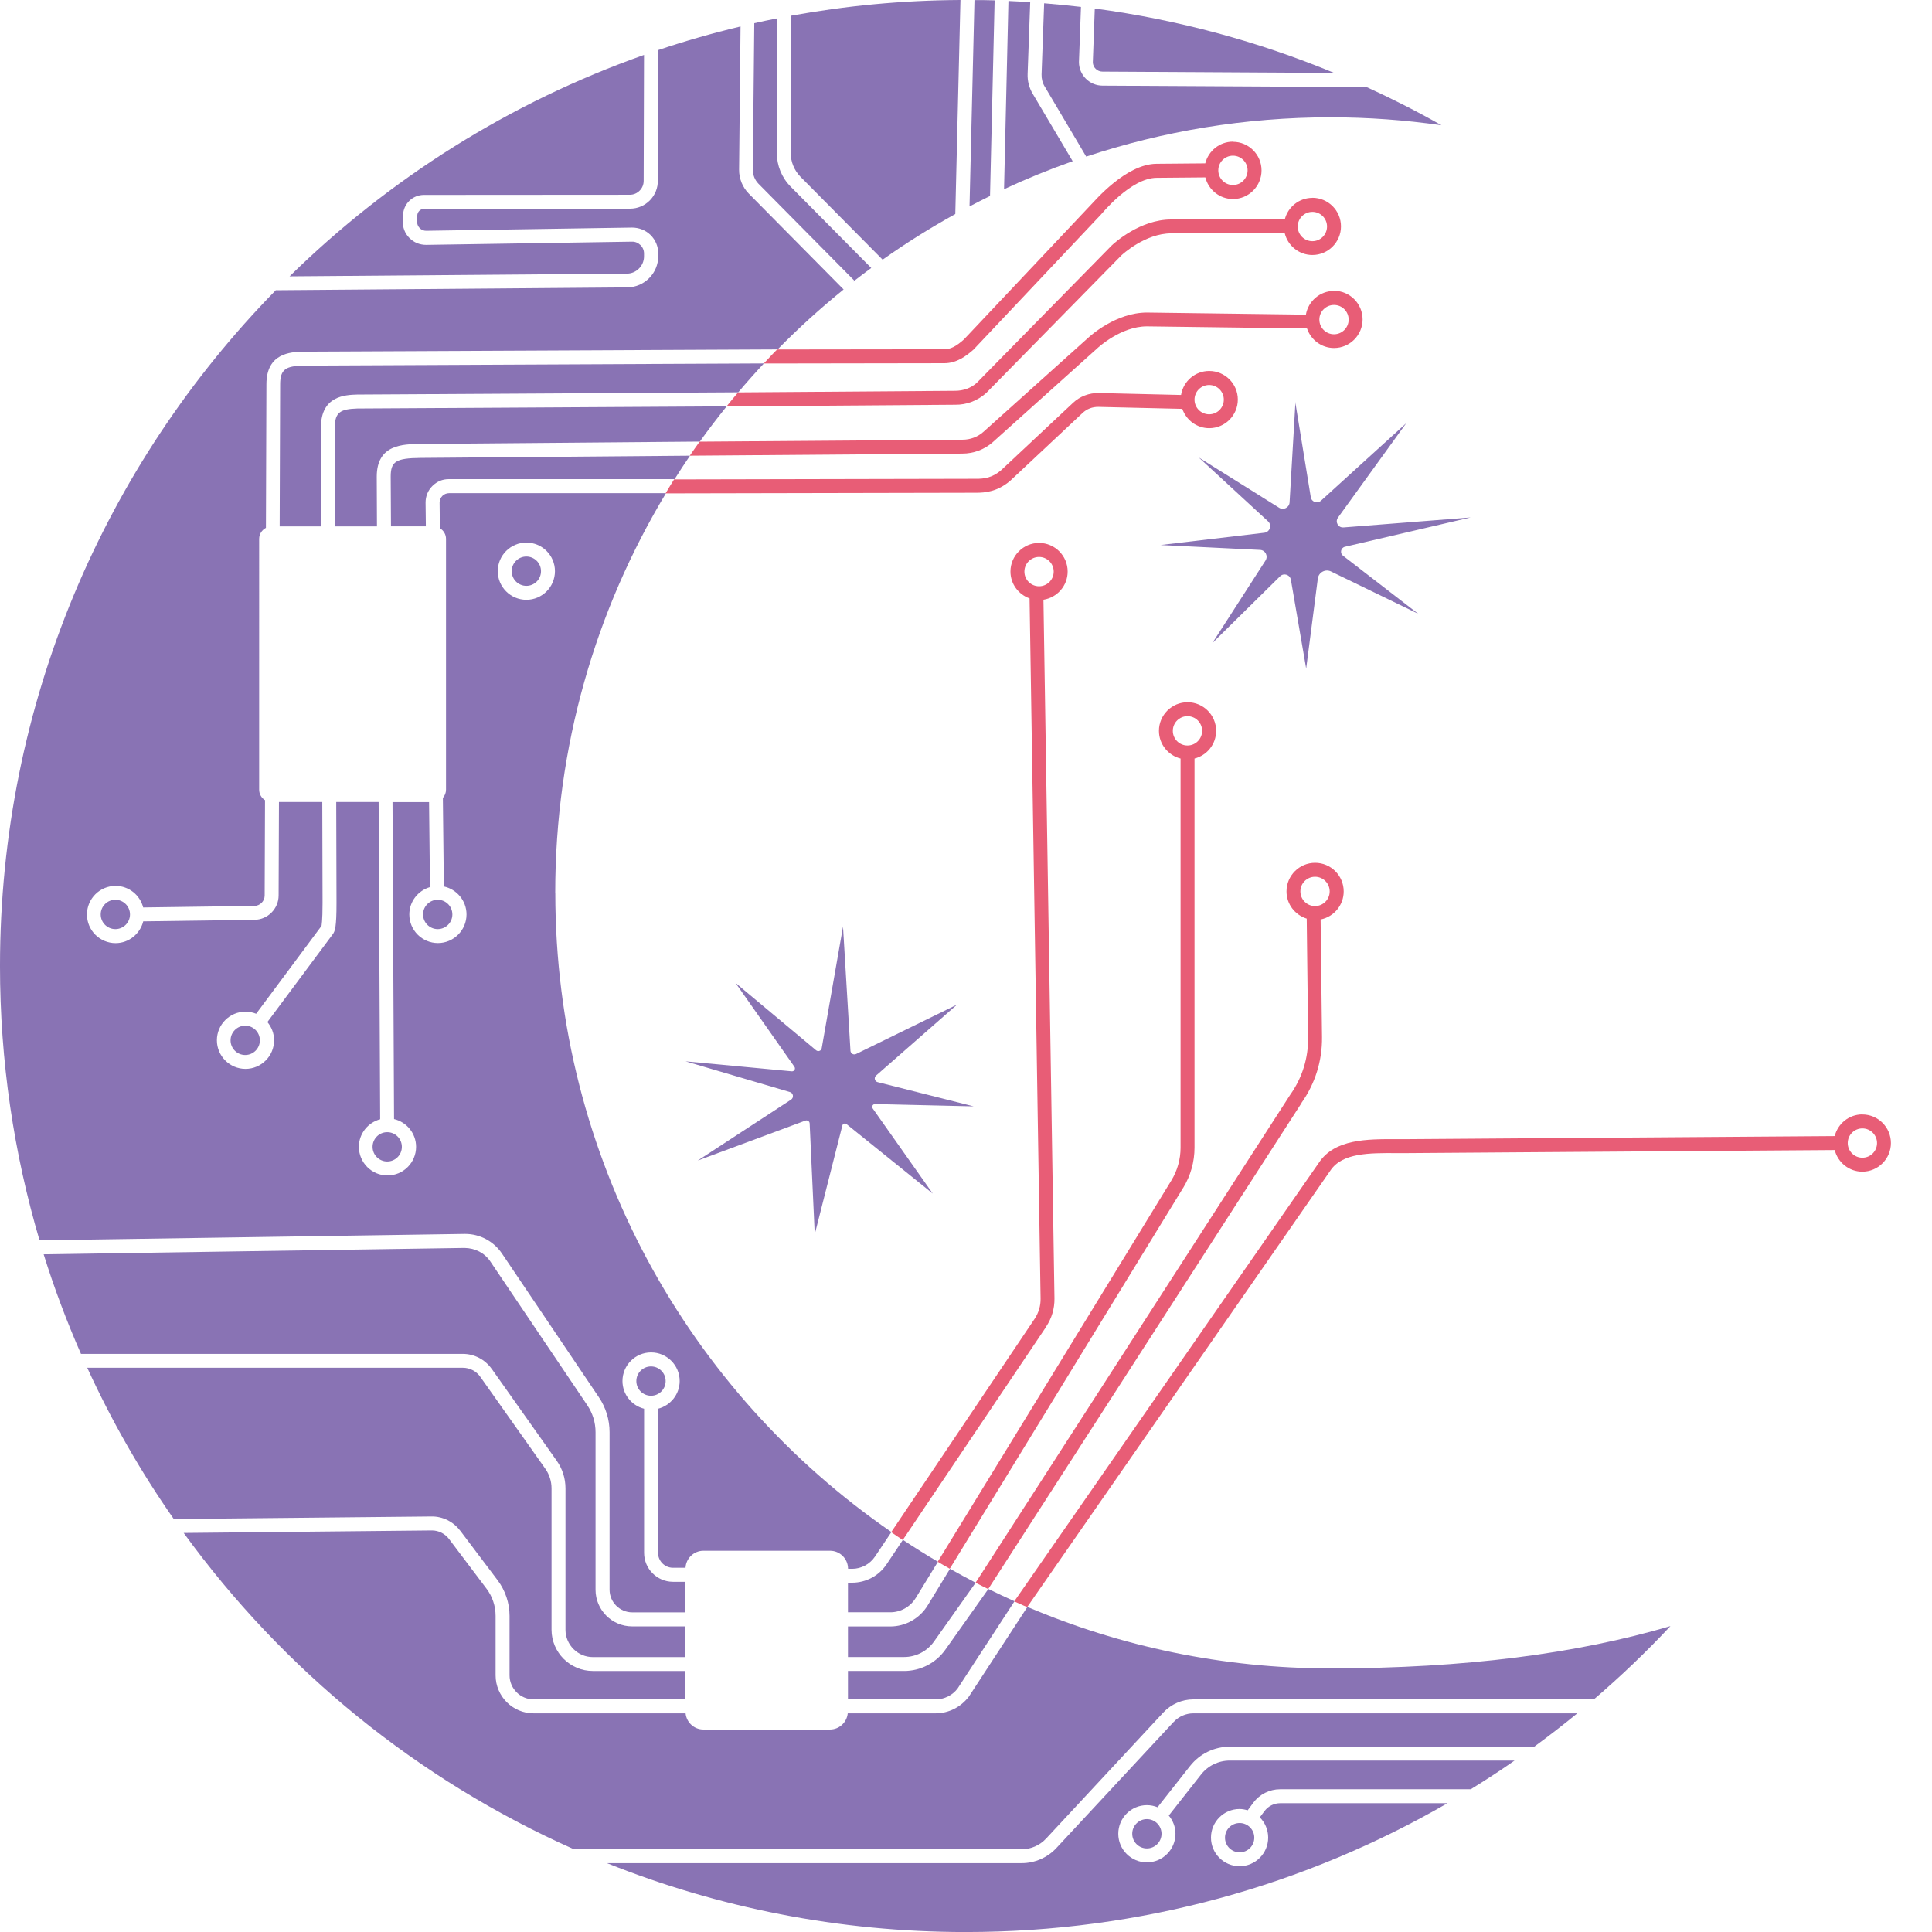 <?xml version="1.0" encoding="UTF-8" standalone="no"?>
<svg
   viewBox="0 0 500 500"
   version="1.1"
   id="svg1656"
   sodipodi:docname="ModestProgress2.svg"
   inkscape:version="1.1.2 (0a00cf5339, 2022-02-04)"
   width="500"
   height="500"
   xmlns:inkscape="http://www.inkscape.org/namespaces/inkscape"
   xmlns:sodipodi="http://sodipodi.sourceforge.net/DTD/sodipodi-0.dtd"
   xmlns="http://www.w3.org/2000/svg"
   xmlns:svg="http://www.w3.org/2000/svg">
  <sodipodi:namedview
     id="namedview1658"
     pagecolor="#505050"
     bordercolor="#ffffff"
     borderopacity="1"
     inkscape:pageshadow="0"
     inkscape:pageopacity="0"
     inkscape:pagecheckerboard="1"
     showgrid="false"
     inkscape:zoom="1.1177317"
     inkscape:cx="172.67113"
     inkscape:cy="206.22122"
     inkscape:window-width="1280"
     inkscape:window-height="736"
     inkscape:window-x="0"
     inkscape:window-y="0"
     inkscape:window-maximized="1"
     inkscape:current-layer="svg1656"
     fit-margin-top="0"
     fit-margin-left="0"
     fit-margin-right="0"
     fit-margin-bottom="0" />
  <defs
     id="defs1514">
    <style
       id="style1512">.cls-1{fill:#e85d76;}.cls-2{fill:#8973b4;}.cls-3{fill:none;}.cls-4{fill:#231f20;}</style>
  </defs>
  <g
     id="Layer_5"
     transform="matrix(1.805,0,0,1.806,-18.215,-11.811)">
    <g
       id="g1593">
      <path
         class="cls-3"
         d="m 216.85,24.52 c 41.92,23.79 70.21,68.83 70.21,120.48 0,36.58 -14.2,69.84 -37.37,94.59"
         id="path1519" />
      <g
         id="g1587">
        <path
           class="cls-3"
           d="m 85.56,92.5 c 2.26,0 4.1,-1.84 4.1,-4.1 0,-2.26 -1.84,-4.1 -4.1,-4.1 -2.26,0 -4.1,1.84 -4.1,4.1 0,2.26 1.84,4.1 4.1,4.1 z m 0,-6.21 c 1.16,0 2.1,0.94 2.1,2.1 0,1.16 -0.94,2.1 -2.1,2.1 -1.16,0 -2.1,-0.94 -2.1,-2.1 0,-1.16 0.94,-2.1 2.1,-2.1 z"
           id="path1521" />
        <circle
           class="cls-2"
           cx="85.56"
           cy="88.39"
           r="2.1"
           id="circle1523" />
        <path
           class="cls-2"
           d="m 131.67,250.06 h 12.59 c 1.22,0 2.38,-0.58 3.12,-1.54 L 155.55,236 c -1.26,-0.56 -2.51,-1.15 -3.75,-1.76 l -6.16,8.69 c -1.36,1.92 -3.57,3.06 -5.92,3.06 h -8.05 z"
           id="path1525" />
        <path
           class="cls-2"
           d="m 158.15,19.96 c -0.51,-0.86 -0.76,-1.84 -0.72,-2.84 L 157.8,6.85 c -1.04,-0.07 -2.07,-0.12 -3.12,-0.17 l -0.63,26.97 c 3.2,-1.49 6.48,-2.83 9.84,-4.01 z"
           id="path1527" />
        <path
           class="cls-2"
           d="m 102.43,43.27 v -0.4 c 0,-0.46 -0.18,-0.89 -0.51,-1.21 -0.33,-0.32 -0.77,-0.51 -1.22,-0.49 l -29.49,0.46 c -0.95,0 -1.77,-0.34 -2.42,-0.99 -0.65,-0.65 -0.98,-1.52 -0.94,-2.44 l 0.03,-0.84 c 0.06,-1.62 1.37,-2.89 3,-2.89 l 29.51,-0.02 c 0.54,0 1.04,-0.21 1.42,-0.6 0.38,-0.38 0.58,-0.89 0.57,-1.43 l 0.05,-18.01 C 83.18,21.21 65.88,32.14 51.61,46.14 l 48.4,-0.39 c 1.33,-0.02 2.42,-1.13 2.42,-2.47 z"
           id="path1529" />
        <path
           class="cls-2"
           d="m 141.38,235.55 3.19,-5.21 c -1.7,-1 -3.38,-2.05 -5.02,-3.14 l -2.34,3.5 c -1.11,1.66 -2.96,2.64 -4.95,2.64 h -0.59 c 0,0 0,4.24 0,4.24 h 6.08 c 1.47,0 2.86,-0.78 3.63,-2.04 z"
           id="path1531" />
        <path
           class="cls-2"
           d="m 131.67,243.99 h 8.05 c 1.7,0 3.3,-0.83 4.28,-2.21 l 5.98,-8.44 c -1.24,-0.64 -2.47,-1.31 -3.68,-1.99 l -3.21,5.26 c -1.13,1.85 -3.18,3 -5.34,3 h -6.08 v 4.4 z"
           id="path1533" />
        <path
           class="cls-2"
           d="m 80.58,202.68 9.33,13.18 c 0.83,1.17 1.26,2.54 1.26,3.97 v 20.25 c 0,2.16 1.76,3.92 3.92,3.92 h 13.27 v -4.4 h -7.63 c -2.89,0 -5.25,-2.35 -5.25,-5.25 v -22.57 c 0,-1.39 -0.41,-2.73 -1.19,-3.88 l -13.9,-20.6 c -0.83,-1.23 -2.19,-1.91 -3.69,-1.93 l -60.35,0.91 c 1.52,4.88 3.32,9.64 5.35,14.27 h 54.74 c 1.64,0 3.19,0.8 4.14,2.14 z"
           id="path1535" />
        <path
           class="cls-2"
           d="m 76.06,225.86 5.38,7.13 c 1.1,1.46 1.71,3.27 1.71,5.1 v 8.52 c 0,1.9 1.55,3.45 3.45,3.45 h 21.76 v -4.07 H 95.09 c -3.26,0 -5.92,-2.66 -5.92,-5.92 v -20.25 c 0,-1.01 -0.31,-1.98 -0.89,-2.81 l -9.33,-13.18 c -0.57,-0.81 -1.51,-1.29 -2.5,-1.29 H 22.6 c 3.49,7.62 7.65,14.87 12.41,21.68 l 36.95,-0.37 c 1.57,-0.03 3.13,0.74 4.09,2.01 z"
           id="path1537" />
        <path
           class="cls-2"
           d="m 165.83,28.98 c 11.01,-3.65 22.78,-5.63 35.01,-5.63 5.41,0 10.73,0.39 15.93,1.14 -3.48,-1.98 -7.07,-3.8 -10.73,-5.47 l -37.87,-0.21 c -1.86,0 -3.38,-1.52 -3.38,-3.38 l 0.29,-7.9 C 163.33,7.32 161.57,7.16 159.8,7.01 l -0.37,10.19 c -0.02,0.61 0.13,1.22 0.45,1.74 z"
           id="path1539" />
        <path
           class="cls-2"
           d="m 132.57,46.74 -0.19,0.19 c 0.87,-0.68 1.75,-1.34 2.63,-1.99 L 123.47,33.3 c -1.29,-1.3 -2,-3.03 -2,-4.87 V 9.18 c -1.08,0.21 -2.16,0.44 -3.23,0.68 l -0.21,21.01 c 0,0.74 0.29,1.47 0.81,2 z"
           id="path1541" />
        <path
           class="cls-2"
           d="m 136.64,43.75 c 3.34,-2.37 6.82,-4.55 10.42,-6.54 L 147.8,6.54 c -8.31,0.04 -16.44,0.82 -24.34,2.26 v 19.63 c 0,1.3 0.51,2.53 1.42,3.46 z"
           id="path1543" />
        <path
           class="cls-2"
           d="m 152.69,6.59 c -0.96,-0.03 -1.92,-0.04 -2.88,-0.04 l -0.71,29.57 c 0.97,-0.51 1.95,-1.01 2.94,-1.5 L 152.7,6.59 Z"
           id="path1545" />
        <path
           class="cls-2"
           d="m 106.81,75.21 c 0.72,-1.14 1.45,-2.26 2.21,-3.37 l -38.68,0.32 c -3.48,0.04 -4.23,0.51 -4.23,2.68 l 0.04,7.12 h 5 l -0.04,-3.41 c 0,-0.91 0.35,-1.75 0.99,-2.38 0.64,-0.63 1.43,-0.98 2.38,-0.97 h 32.33 z"
           id="path1547" />
        <path
           class="cls-2"
           d="m 105.53,204.45 c 0,-1.16 -0.94,-2.1 -2.1,-2.1 -1.16,0 -2.1,0.94 -2.1,2.1 0,1.16 0.94,2.1 2.1,2.1 1.16,0 2.1,-0.94 2.1,-2.1 z"
           id="path1549" />
        <path
           class="cls-2"
           d="m 45.25,153.52 c -1.16,0 -2.1,0.94 -2.1,2.1 0,1.16 0.94,2.1 2.1,2.1 1.16,0 2.1,-0.94 2.1,-2.1 0,-1.16 -0.94,-2.1 -2.1,-2.1 z"
           id="path1551" />
        <path
           class="cls-2"
           d="m 178.36,253.3 -16.81,18.07 c -1.28,1.37 -3.09,2.16 -4.97,2.16 H 97.12 c 15.9,6.36 33.25,9.87 51.42,9.87 25.17,0 48.76,-6.72 69.09,-18.46 h -23.99 c -0.88,0 -1.71,0.42 -2.24,1.12 l -0.68,0.91 c 0.74,0.74 1.2,1.77 1.2,2.9 0,2.26 -1.84,4.1 -4.1,4.1 -2.26,0 -4.1,-1.84 -4.1,-4.1 0,-2.26 1.84,-4.1 4.1,-4.1 0.41,0 0.79,0.08 1.16,0.19 l 0.81,-1.09 c 0.9,-1.21 2.33,-1.93 3.84,-1.93 h 27.34 c 2.13,-1.31 4.23,-2.68 6.28,-4.11 h -40.83 c -1.62,0 -3.13,0.73 -4.13,2.01 l -4.62,5.87 c 0.59,0.71 0.96,1.61 0.96,2.61 0,2.26 -1.84,4.1 -4.1,4.1 -2.26,0 -4.1,-1.84 -4.1,-4.1 0,-2.26 1.84,-4.1 4.1,-4.1 0.54,0 1.06,0.11 1.53,0.3 l 4.66,-5.91 c 1.39,-1.76 3.47,-2.77 5.71,-2.77 h 43.64 c 2.1,-1.54 4.16,-3.13 6.18,-4.78 h -55.04 c -1.08,0 -2.11,0.45 -2.84,1.24 z"
           id="path1553" />
        <path
           class="cls-2"
           d="m 63.51,170.88 c 0,1.16 0.94,2.1 2.1,2.1 1.16,0 2.1,-0.94 2.1,-2.1 0,-1.16 -0.94,-2.1 -2.1,-2.1 -1.16,0 -2.1,0.94 -2.1,2.1 z"
           id="path1555" />
        <path
           class="cls-2"
           d="m 174.53,267.22 c -1.16,0 -2.1,0.94 -2.1,2.1 0,1.16 0.94,2.1 2.1,2.1 1.16,0 2.1,-0.94 2.1,-2.1 0,-1.16 -0.94,-2.1 -2.1,-2.1 z"
           id="path1557" />
        <path
           class="cls-2"
           d="m 187.83,267.78 c -1.16,0 -2.1,0.94 -2.1,2.1 0,1.16 0.94,2.1 2.1,2.1 1.16,0 2.1,-0.94 2.1,-2.1 0,-1.16 -0.94,-2.1 -2.1,-2.1 z"
           id="path1559" />
        <path
           class="cls-2"
           d="m 200.83,245.62 c -15.41,0 -30.09,-3.14 -43.43,-8.81 l -8.4,12.86 c -1.16,1.52 -2.92,2.39 -4.75,2.39 h -12.61 c -0.13,1.3 -1.22,2.32 -2.55,2.32 h -18.15 c -1.33,0 -2.42,-1.02 -2.55,-2.32 H 86.6 c -3.01,0 -5.45,-2.45 -5.45,-5.45 v -8.52 c 0,-1.4 -0.46,-2.78 -1.3,-3.89 l -5.38,-7.13 c -0.58,-0.76 -1.49,-1.22 -2.45,-1.22 h -0.03 l -35.56,0.36 c 14.25,19.63 33.53,35.37 55.95,45.33 h 64.2 c 1.32,0 2.6,-0.56 3.5,-1.53 l 16.81,-18.07 c 1.11,-1.19 2.68,-1.88 4.31,-1.88 h 57.42 c 3.85,-3.3 7.52,-6.8 10.98,-10.5 -13.36,3.93 -29.44,6.06 -48.77,6.06 z"
           id="path1561" />
        <path
           class="cls-2"
           d="m 70.75,137.58 c 0,1.16 0.94,2.1 2.1,2.1 1.16,0 2.1,-0.94 2.1,-2.1 0,-1.16 -0.94,-2.1 -2.1,-2.1 -1.16,0 -2.1,0.94 -2.1,2.1 z"
           id="path1563" />
        <path
           class="cls-2"
           d="m 114.28,64.77 -52.95,0.31 c -2.38,0.08 -3.23,0.5 -3.23,2.68 l 0.04,14.21 h 6 l -0.03,-7.12 c 0,-4.62 3.74,-4.66 6.21,-4.69 l 40.11,-0.34 c 1.24,-1.73 2.53,-3.41 3.86,-5.06 z"
           id="path1565" />
        <path
           class="cls-2"
           d="m 119.63,58.62 -66.14,0.31 c -2.37,0.08 -3.23,0.5 -3.23,2.68 l -0.07,20.36 h 5.96 L 56.11,67.76 c 0,-4.51 3.51,-4.63 5.19,-4.68 l 54.64,-0.32 c 1.19,-1.41 2.42,-2.79 3.68,-4.14 z"
           id="path1567" />
        <path
           class="cls-2"
           d="m 24.53,137.58 c 0,1.16 0.94,2.1 2.1,2.1 1.16,0 2.1,-0.94 2.1,-2.1 0,-1.16 -0.94,-2.1 -2.1,-2.1 -1.16,0 -2.1,0.94 -2.1,2.1 z"
           id="path1569" />
        <path
           class="cls-2"
           d="m 168.17,16.8 33.22,0.19 C 190.57,12.51 179.06,9.37 167.06,7.76 l -0.28,7.69 c 0,0.73 0.62,1.35 1.38,1.35 z"
           id="path1571" />
        <g
           id="g1577">
          <circle
             class="cls-3"
             cx="85.56"
             cy="88.39"
             r="4.1"
             id="circle1573" />
          <path
             class="cls-2"
             d="m 89.7,134.48 c 0,-20.95 5.8,-40.54 15.88,-57.27 h -31.1 c -0.35,0 -0.71,0.14 -0.96,0.39 -0.25,0.25 -0.4,0.59 -0.4,0.95 l 0.04,3.68 c 0.52,0.31 0.88,0.87 0.88,1.53 v 35.94 c 0,0.45 -0.17,0.86 -0.45,1.18 l 0.14,12.69 c 1.85,0.4 3.25,2.04 3.25,4.01 0,2.26 -1.84,4.1 -4.1,4.1 -2.26,0 -4.1,-1.84 -4.1,-4.1 0,-1.86 1.26,-3.42 2.96,-3.92 l -0.13,-12.18 h -5.24 l 0.22,45.42 c 1.81,0.43 3.16,2.05 3.16,3.98 0,2.26 -1.84,4.1 -4.1,4.1 -2.26,0 -4.1,-1.84 -4.1,-4.1 0,-1.9 1.3,-3.48 3.05,-3.95 L 64.38,121.47 H 58.3 l 0.04,14.46 c 0,3.49 -0.21,4.04 -0.54,4.49 L 48.43,153 c 0.59,0.71 0.96,1.61 0.96,2.61 0,2.26 -1.84,4.1 -4.1,4.1 -2.26,0 -4.1,-1.84 -4.1,-4.1 0,-2.26 1.84,-4.1 4.1,-4.1 0.54,0 1.06,0.11 1.53,0.3 l 9.37,-12.59 c 0,-0.05 0.15,-0.61 0.15,-3.29 L 56.3,121.47 h -6.21 l -0.05,13.39 c 0,1.9 -1.55,3.46 -3.45,3.49 l -15.96,0.22 c -0.45,1.78 -2.05,3.12 -3.97,3.12 -2.26,0 -4.1,-1.84 -4.1,-4.1 0,-2.26 1.84,-4.1 4.1,-4.1 1.91,0 3.51,1.32 3.96,3.09 l 15.94,-0.22 c 0.81,-0.01 1.48,-0.68 1.48,-1.49 l 0.05,-13.66 c -0.5,-0.32 -0.84,-0.87 -0.84,-1.51 V 83.76 c 0,-0.69 0.4,-1.28 0.97,-1.58 l 0.07,-20.57 c 0,-4.5 3.51,-4.62 5.19,-4.68 l 68.1,-0.32 c 2.99,-3.04 6.15,-5.91 9.47,-8.59 l -13.6,-13.74 c -0.9,-0.91 -1.4,-2.16 -1.39,-3.43 l 0.21,-20.52 c -4.02,0.96 -7.98,2.09 -11.86,3.4 h 0.05 c 0,0 -0.05,18.67 -0.05,18.67 0.02,1.06 -0.39,2.08 -1.14,2.85 -0.76,0.77 -1.77,1.19 -2.84,1.19 l -29.51,0.02 c -0.54,0 -0.98,0.42 -1,0.96 l -0.03,0.84 c -0.01,0.36 0.12,0.7 0.37,0.96 0.25,0.26 0.6,0.4 0.95,0.39 l 29.49,-0.46 c 0.99,0 1.94,0.36 2.66,1.06 0.71,0.7 1.11,1.64 1.11,2.64 v 0.4 c 0,2.43 -1.97,4.43 -4.4,4.47 l -50.44,0.41 c -24.47,24.98 -39.54,59.15 -39.54,96.84 0,13.66 1.99,26.85 5.67,39.31 l 60.92,-0.92 c 0,0 0.07,0 0.1,0 2.12,0 4.09,1.05 5.28,2.81 l 13.9,20.6 c 1,1.48 1.53,3.21 1.53,5 v 22.57 c 0,1.79 1.46,3.25 3.25,3.25 h 7.63 v -4.38 h -1.82 c -2.27,-0.02 -4.11,-1.88 -4.11,-4.15 v -20.65 c -1.78,-0.45 -3.1,-2.05 -3.1,-3.97 0,-2.26 1.84,-4.1 4.1,-4.1 2.26,0 4.1,1.84 4.1,4.1 0,1.92 -1.33,3.52 -3.1,3.97 v 20.65 c 0,1.17 0.95,2.13 2.12,2.14 h 1.82 c 0.07,-1.35 1.19,-2.44 2.57,-2.44 h 18.15 c 1.42,0 2.58,1.15 2.58,2.58 v 0 c 0,0 0.56,0.01 0.56,0.01 h 0.02 c 1.32,0 2.55,-0.66 3.29,-1.76 l 2.35,-3.51 C 108.79,206.04 89.71,172.49 89.71,134.48 Z M 85.56,92.49 c -2.26,0 -4.1,-1.84 -4.1,-4.1 0,-2.26 1.84,-4.1 4.1,-4.1 2.26,0 4.1,1.84 4.1,4.1 0,2.26 -1.84,4.1 -4.1,4.1 z"
             id="path1575" />
        </g>
        <path
           class="cls-3"
           d="m 277.15,168.21 c -1.16,0 -2.1,0.94 -2.1,2.1 0,1.16 0.94,2.1 2.1,2.1 1.16,0 2.1,-0.94 2.1,-2.1 0,-1.16 -0.94,-2.1 -2.1,-2.1 z"
           id="path1579" />
        <path
           class="cls-3"
           d="m 203.22,132.16 c -1.16,0 -2.1,0.94 -2.1,2.1 0,1.16 0.94,2.1 2.1,2.1 1.16,0 2.1,-0.94 2.1,-2.1 0,-1.16 -0.94,-2.1 -2.1,-2.1 z"
           id="path1581" />
        <path
           class="cls-3"
           d="m 180.39,109.16 c -1.16,0 -2.1,0.94 -2.1,2.1 0,1.16 0.94,2.1 2.1,2.1 1.16,0 2.1,-0.94 2.1,-2.1 0,-1.16 -0.94,-2.1 -2.1,-2.1 z"
           id="path1583" />
        <path
           class="cls-3"
           d="m 159.1,86.32 c -1.16,0 -2.1,0.94 -2.1,2.1 0,1.16 0.94,2.1 2.1,2.1 1.16,0 2.1,-0.94 2.1,-2.1 0,-1.16 -0.94,-2.1 -2.1,-2.1 z"
           id="path1585" />
      </g>
      <path
         class="cls-2"
         d="m 130.96,139.29 1.07,17.82 c 0.02,0.4 0.44,0.64 0.8,0.47 l 14.48,-7.08 -11.61,10.17 c -0.33,0.29 -0.2,0.83 0.23,0.94 l 13.76,3.47 -14.13,-0.33 c -0.33,0 -0.53,0.36 -0.34,0.63 l 8.61,12.2 -12.37,-9.96 c -0.21,-0.17 -0.53,-0.06 -0.59,0.2 l -3.96,15.59 -0.73,-15.88 c -0.01,-0.31 -0.32,-0.51 -0.61,-0.41 l -15.44,5.73 13.38,-8.73 c 0.43,-0.28 0.34,-0.94 -0.16,-1.09 l -14.96,-4.4 15.22,1.43 c 0.36,0.03 0.59,-0.37 0.38,-0.66 l -8.44,-12.01 11.55,9.65 c 0.3,0.25 0.75,0.08 0.81,-0.3 l 3.06,-17.45 z"
         id="path1589" />
      <path
         class="cls-2"
         d="m 195.81,64.17 2.22,13.61 c 0.11,0.69 0.94,0.98 1.46,0.51 l 12.23,-11.11 -9.79,13.53 c -0.45,0.62 0.03,1.47 0.79,1.41 l 18.23,-1.43 -18.02,4.2 c -0.6,0.14 -0.76,0.91 -0.28,1.28 l 10.78,8.32 -12.5,-6.06 c -0.81,-0.39 -1.77,0.12 -1.89,1.02 l -1.67,12.9 -2.19,-12.73 c -0.13,-0.73 -1.02,-1.02 -1.55,-0.5 l -9.72,9.58 7.63,-11.84 c 0.41,-0.64 -0.02,-1.49 -0.78,-1.52 l -14.27,-0.7 14.88,-1.76 c 0.8,-0.1 1.13,-1.09 0.53,-1.64 l -9.93,-9.14 11.52,7.2 c 0.63,0.4 1.46,-0.03 1.5,-0.77 l 0.84,-14.36 z"
         id="path1591" />
    </g>
    <path
       class="cls-3"
       d="m 216.82,24.53 c 41.92,23.79 70.21,68.83 70.21,120.48 0,36.58 -14.2,69.84 -37.37,94.59"
       id="path1595" />
    <g
       id="g1653">
      <path
         class="cls-3"
         d="m 200.74,134.28 c 0,-1.16 -0.94,-2.1 -2.1,-2.1 -1.16,0 -2.1,0.94 -2.1,2.1 0,1.16 0.94,2.1 2.1,2.1 1.16,0 2.1,-0.94 2.1,-2.1 z"
         id="path1597" />
      <path
         class="cls-3"
         d="m 182.46,111.28 c 0,-1.16 -0.94,-2.1 -2.1,-2.1 -1.16,0 -2.1,0.94 -2.1,2.1 0,1.16 0.94,2.1 2.1,2.1 1.16,0 2.1,-0.94 2.1,-2.1 z"
         id="path1599" />
      <path
         class="cls-3"
         d="m 161.17,88.44 c 0,-1.16 -0.94,-2.1 -2.1,-2.1 -1.16,0 -2.1,0.94 -2.1,2.1 0,1.16 0.94,2.1 2.1,2.1 1.16,0 2.1,-0.94 2.1,-2.1 z"
         id="path1601" />
      <path
         class="cls-3"
         d="m 277.12,168.23 c -1.16,0 -2.1,0.94 -2.1,2.1 0,1.16 0.94,2.1 2.1,2.1 1.16,0 2.1,-0.94 2.1,-2.1 0,-1.16 -0.94,-2.1 -2.1,-2.1 z"
         id="path1603" />
      <path
         class="cls-1"
         d="m 277.12,166.23 c -1.92,0 -3.52,1.33 -3.97,3.11 l -61.27,0.44 c -0.53,0 -1.07,0 -1.62,0 -4.12,-0.01 -8.8,-0.04 -11.07,3.38 l -43.68,62.86 c 0.64,0.26 1.22,0.57 1.86,0.81 l 43.47,-62.55 c 1.69,-2.54 5.61,-2.52 9.41,-2.5 0.56,0 1.11,0 1.64,0 l 61.26,-0.44 c 0.45,1.77 2.05,3.1 3.96,3.1 2.26,0 4.1,-1.84 4.1,-4.1 0,-2.26 -1.84,-4.1 -4.1,-4.1 z m 0,6.21 c -1.16,0 -2.1,-0.94 -2.1,-2.1 0,-1.16 0.94,-2.1 2.1,-2.1 1.16,0 2.1,0.94 2.1,2.1 0,1.16 -0.94,2.1 -2.1,2.1 z"
         id="path1605" />
      <path
         class="cls-1"
         d="m 196.7,164.58 c 1.96,-2.77 2.98,-6.03 2.94,-9.42 l -0.2,-16.86 c 1.88,-0.37 3.31,-2.03 3.31,-4.02 0,-2.26 -1.84,-4.1 -4.1,-4.1 -2.26,0 -4.1,1.84 -4.1,4.1 0,1.84 1.23,3.38 2.9,3.9 l 0.2,17 c 0.04,2.97 -0.85,5.82 -2.57,8.24 l -45.11,69.92 c 0.61,0.3 1.2,0.63 1.81,0.91 l 44.94,-69.67 z m -0.16,-30.3 c 0,-1.16 0.94,-2.1 2.1,-2.1 1.16,0 2.1,0.94 2.1,2.1 0,1.16 -0.94,2.1 -2.1,2.1 -1.16,0 -2.1,-0.94 -2.1,-2.1 z"
         id="path1607" />
      <path
         class="cls-1"
         d="m 179.74,176.75 c 1.06,-1.73 1.62,-3.72 1.62,-5.75 v -55.76 c 1.78,-0.45 3.1,-2.05 3.1,-3.97 0,-2.26 -1.84,-4.1 -4.1,-4.1 -2.26,0 -4.1,1.84 -4.1,4.1 0,1.92 1.33,3.52 3.1,3.97 V 171 c 0,1.66 -0.46,3.29 -1.32,4.7 l -33.5,54.64 c 0.58,0.34 1.15,0.68 1.73,1 l 33.47,-54.6 z m -1.49,-65.48 c 0,-1.16 0.94,-2.1 2.1,-2.1 1.16,0 2.1,0.94 2.1,2.1 0,1.16 -0.94,2.1 -2.1,2.1 -1.16,0 -2.1,-0.94 -2.1,-2.1 z"
         id="path1609" />
      <path
         class="cls-1"
         d="m 160.09,196.64 c 0.8,-1.19 1.21,-2.59 1.19,-4.03 L 159.7,92.48 c 1.96,-0.31 3.47,-1.99 3.47,-4.04 0,-2.26 -1.84,-4.1 -4.1,-4.1 -2.26,0 -4.1,1.84 -4.1,4.1 0,1.78 1.15,3.28 2.74,3.85 l 1.58,100.34 c 0.02,1.03 -0.28,2.03 -0.85,2.89 l -20.57,30.58 c 0.55,0.39 1.11,0.75 1.66,1.12 l 20.58,-30.58 z M 159.07,90.55 c -1.16,0 -2.1,-0.94 -2.1,-2.1 0,-1.16 0.94,-2.1 2.1,-2.1 1.16,0 2.1,0.94 2.1,2.1 0,1.16 -0.94,2.1 -2.1,2.1 z"
         id="path1611" />
      <g
         id="g1621">
        <circle
           class="cls-3"
           cx="183.46"
           cy="63.81"
           r="2.1"
           id="circle1613" />
        <g
           id="g1619">
          <circle
             class="cls-3"
             cx="183.46"
             cy="63.81"
             r="2.1"
             id="circle1615" />
          <path
             class="cls-1"
             d="m 179.43,63.14 -11.81,-0.28 c -1.36,-0.02 -2.68,0.47 -3.68,1.41 l -10.35,9.69 c -1.21,1.01 -2.33,1.21 -3.62,1.19 l -43.23,0.09 c -0.41,0.65 -0.82,1.32 -1.22,2 l 44.45,-0.09 c 1.44,0.01 3.13,-0.17 4.95,-1.7 l 10.39,-9.73 c 0.62,-0.58 1.39,-0.88 2.27,-0.87 l 12.01,0.28 h 0.02 c 0.56,1.6 2.06,2.77 3.86,2.77 2.26,0 4.1,-1.84 4.1,-4.1 0,-2.26 -1.84,-4.1 -4.1,-4.1 -2.02,0 -3.69,1.46 -4.03,3.38 v 0.05 z m 4.03,2.77 c -1.16,0 -2.1,-0.94 -2.1,-2.1 0,-1.16 0.94,-2.1 2.1,-2.1 1.16,0 2.1,0.94 2.1,2.1 0,1.16 -0.94,2.1 -2.1,2.1 z"
             id="path1617" />
        </g>
      </g>
      <g
         id="g1631">
        <path
           class="cls-3"
           d="m 201.36,50.23 c -1.16,0 -2.1,0.94 -2.1,2.1 0,1.16 0.94,2.1 2.1,2.1 1.16,0 2.1,-0.94 2.1,-2.1 0,-1.16 -0.94,-2.1 -2.1,-2.1 z"
           id="path1623" />
        <g
           id="g1629">
          <path
             class="cls-3"
             d="m 201.36,50.23 c -1.16,0 -2.1,0.94 -2.1,2.1 0,1.16 0.94,2.1 2.1,2.1 1.16,0 2.1,-0.94 2.1,-2.1 0,-1.16 -0.94,-2.1 -2.1,-2.1 z"
             id="path1625" />
          <path
             class="cls-1"
             d="m 201.36,48.23 c -2.02,0 -3.7,1.47 -4.03,3.4 l -22.79,-0.3 c -4.44,0 -8.11,3.32 -8.5,3.68 L 151.1,68.42 c -0.82,0.73 -1.88,1.13 -3,1.13 h -0.04 l -37.66,0.28 c -0.46,0.65 -0.94,1.32 -1.41,2.01 l 39.07,-0.3 c 1.62,0 3.17,-0.57 4.38,-1.64 L 167.4,56.47 c 0.14,-0.13 3.41,-3.16 7.13,-3.16 l 22.96,0.3 c 0.55,1.62 2.07,2.8 3.87,2.8 2.26,0 4.1,-1.84 4.1,-4.1 0,-2.26 -1.84,-4.1 -4.1,-4.1 z m 0,6.21 c -1.16,0 -2.1,-0.94 -2.1,-2.1 0,-1.16 0.94,-2.1 2.1,-2.1 1.16,0 2.1,0.94 2.1,2.1 0,1.16 -0.94,2.1 -2.1,2.1 z"
             id="path1627" />
        </g>
      </g>
      <g
         id="g1641">
        <path
           class="cls-3"
           d="m 198.26,36.89 c -1.16,0 -2.1,0.94 -2.1,2.1 0,1.16 0.94,2.1 2.1,2.1 1.16,0 2.1,-0.94 2.1,-2.1 0,-1.16 -0.94,-2.1 -2.1,-2.1 z"
           id="path1633" />
        <g
           id="g1639">
          <path
             class="cls-3"
             d="m 198.26,36.89 c -1.16,0 -2.1,0.94 -2.1,2.1 0,1.16 0.94,2.1 2.1,2.1 1.16,0 2.1,-0.94 2.1,-2.1 0,-1.16 -0.94,-2.1 -2.1,-2.1 z"
             id="path1635" />
          <path
             class="cls-1"
             d="m 198.26,34.89 c -1.92,0 -3.52,1.33 -3.96,3.1 h -16.28 c -4.44,0 -8.11,3.32 -8.54,3.73 l -19.35,19.69 c -0.83,0.74 -1.91,1.12 -3.04,1.13 l -31.17,0.23 c -0.53,0.63 -1.1,1.3 -1.66,2.01 l 32.82,-0.24 c 1.59,0.02 3.17,-0.57 4.42,-1.69 l 19.37,-19.71 c 0.14,-0.13 3.41,-3.16 7.15,-3.16 h 16.28 c 0.45,1.78 2.05,3.1 3.96,3.1 2.26,0 4.1,-1.84 4.1,-4.1 0,-2.26 -1.84,-4.1 -4.1,-4.1 z m 0,6.21 c -1.16,0 -2.1,-0.94 -2.1,-2.1 0,-1.16 0.94,-2.1 2.1,-2.1 1.16,0 2.1,0.94 2.1,2.1 0,1.16 -0.94,2.1 -2.1,2.1 z"
             id="path1637" />
        </g>
      </g>
      <g
         id="g1651">
        <path
           class="cls-3"
           d="m 189.67,30.95 c -1.16,0 -2.1,0.94 -2.1,2.1 0,1.16 0.94,2.1 2.1,2.1 1.16,0 2.1,-0.94 2.1,-2.1 0,-1.16 -0.94,-2.1 -2.1,-2.1 z"
           id="path1643" />
        <g
           id="g1649">
          <path
             class="cls-3"
             d="m 189.67,30.95 c -1.16,0 -2.1,0.94 -2.1,2.1 0,1.16 0.94,2.1 2.1,2.1 1.16,0 2.1,-0.94 2.1,-2.1 0,-1.16 -0.94,-2.1 -2.1,-2.1 z"
             id="path1645" />
          <path
             class="cls-1"
             d="m 186.87,26.84 c -1.92,0 -3.52,1.33 -3.97,3.11 l -6.95,0.06 c -4.44,0 -8.97,5.42 -9.41,5.84 l -18.25,19.34 c -1.11,0.99 -1.94,1.42 -2.85,1.4 l -23.92,0.03 c -0.57,0.55 -1.18,1.22 -1.92,2.01 l 25.84,-0.04 h 0.04 c 1.77,0 3.14,-1.02 4.2,-1.96 l 18.27,-19.35 c 0.14,-0.13 4.27,-5.26 8.01,-5.26 l 6.95,-0.06 c 0.45,1.77 2.05,3.1 3.96,3.1 2.26,0 4.1,-1.84 4.1,-4.1 0,-2.26 -1.84,-4.1 -4.1,-4.1 z m 0,6.21 c -1.16,0 -2.1,-0.94 -2.1,-2.1 0,-1.16 0.94,-2.1 2.1,-2.1 1.16,0 2.1,0.94 2.1,2.1 0,1.16 -0.94,2.1 -2.1,2.1 z"
             id="path1647" />
        </g>
      </g>
    </g>
  </g>
</svg>
